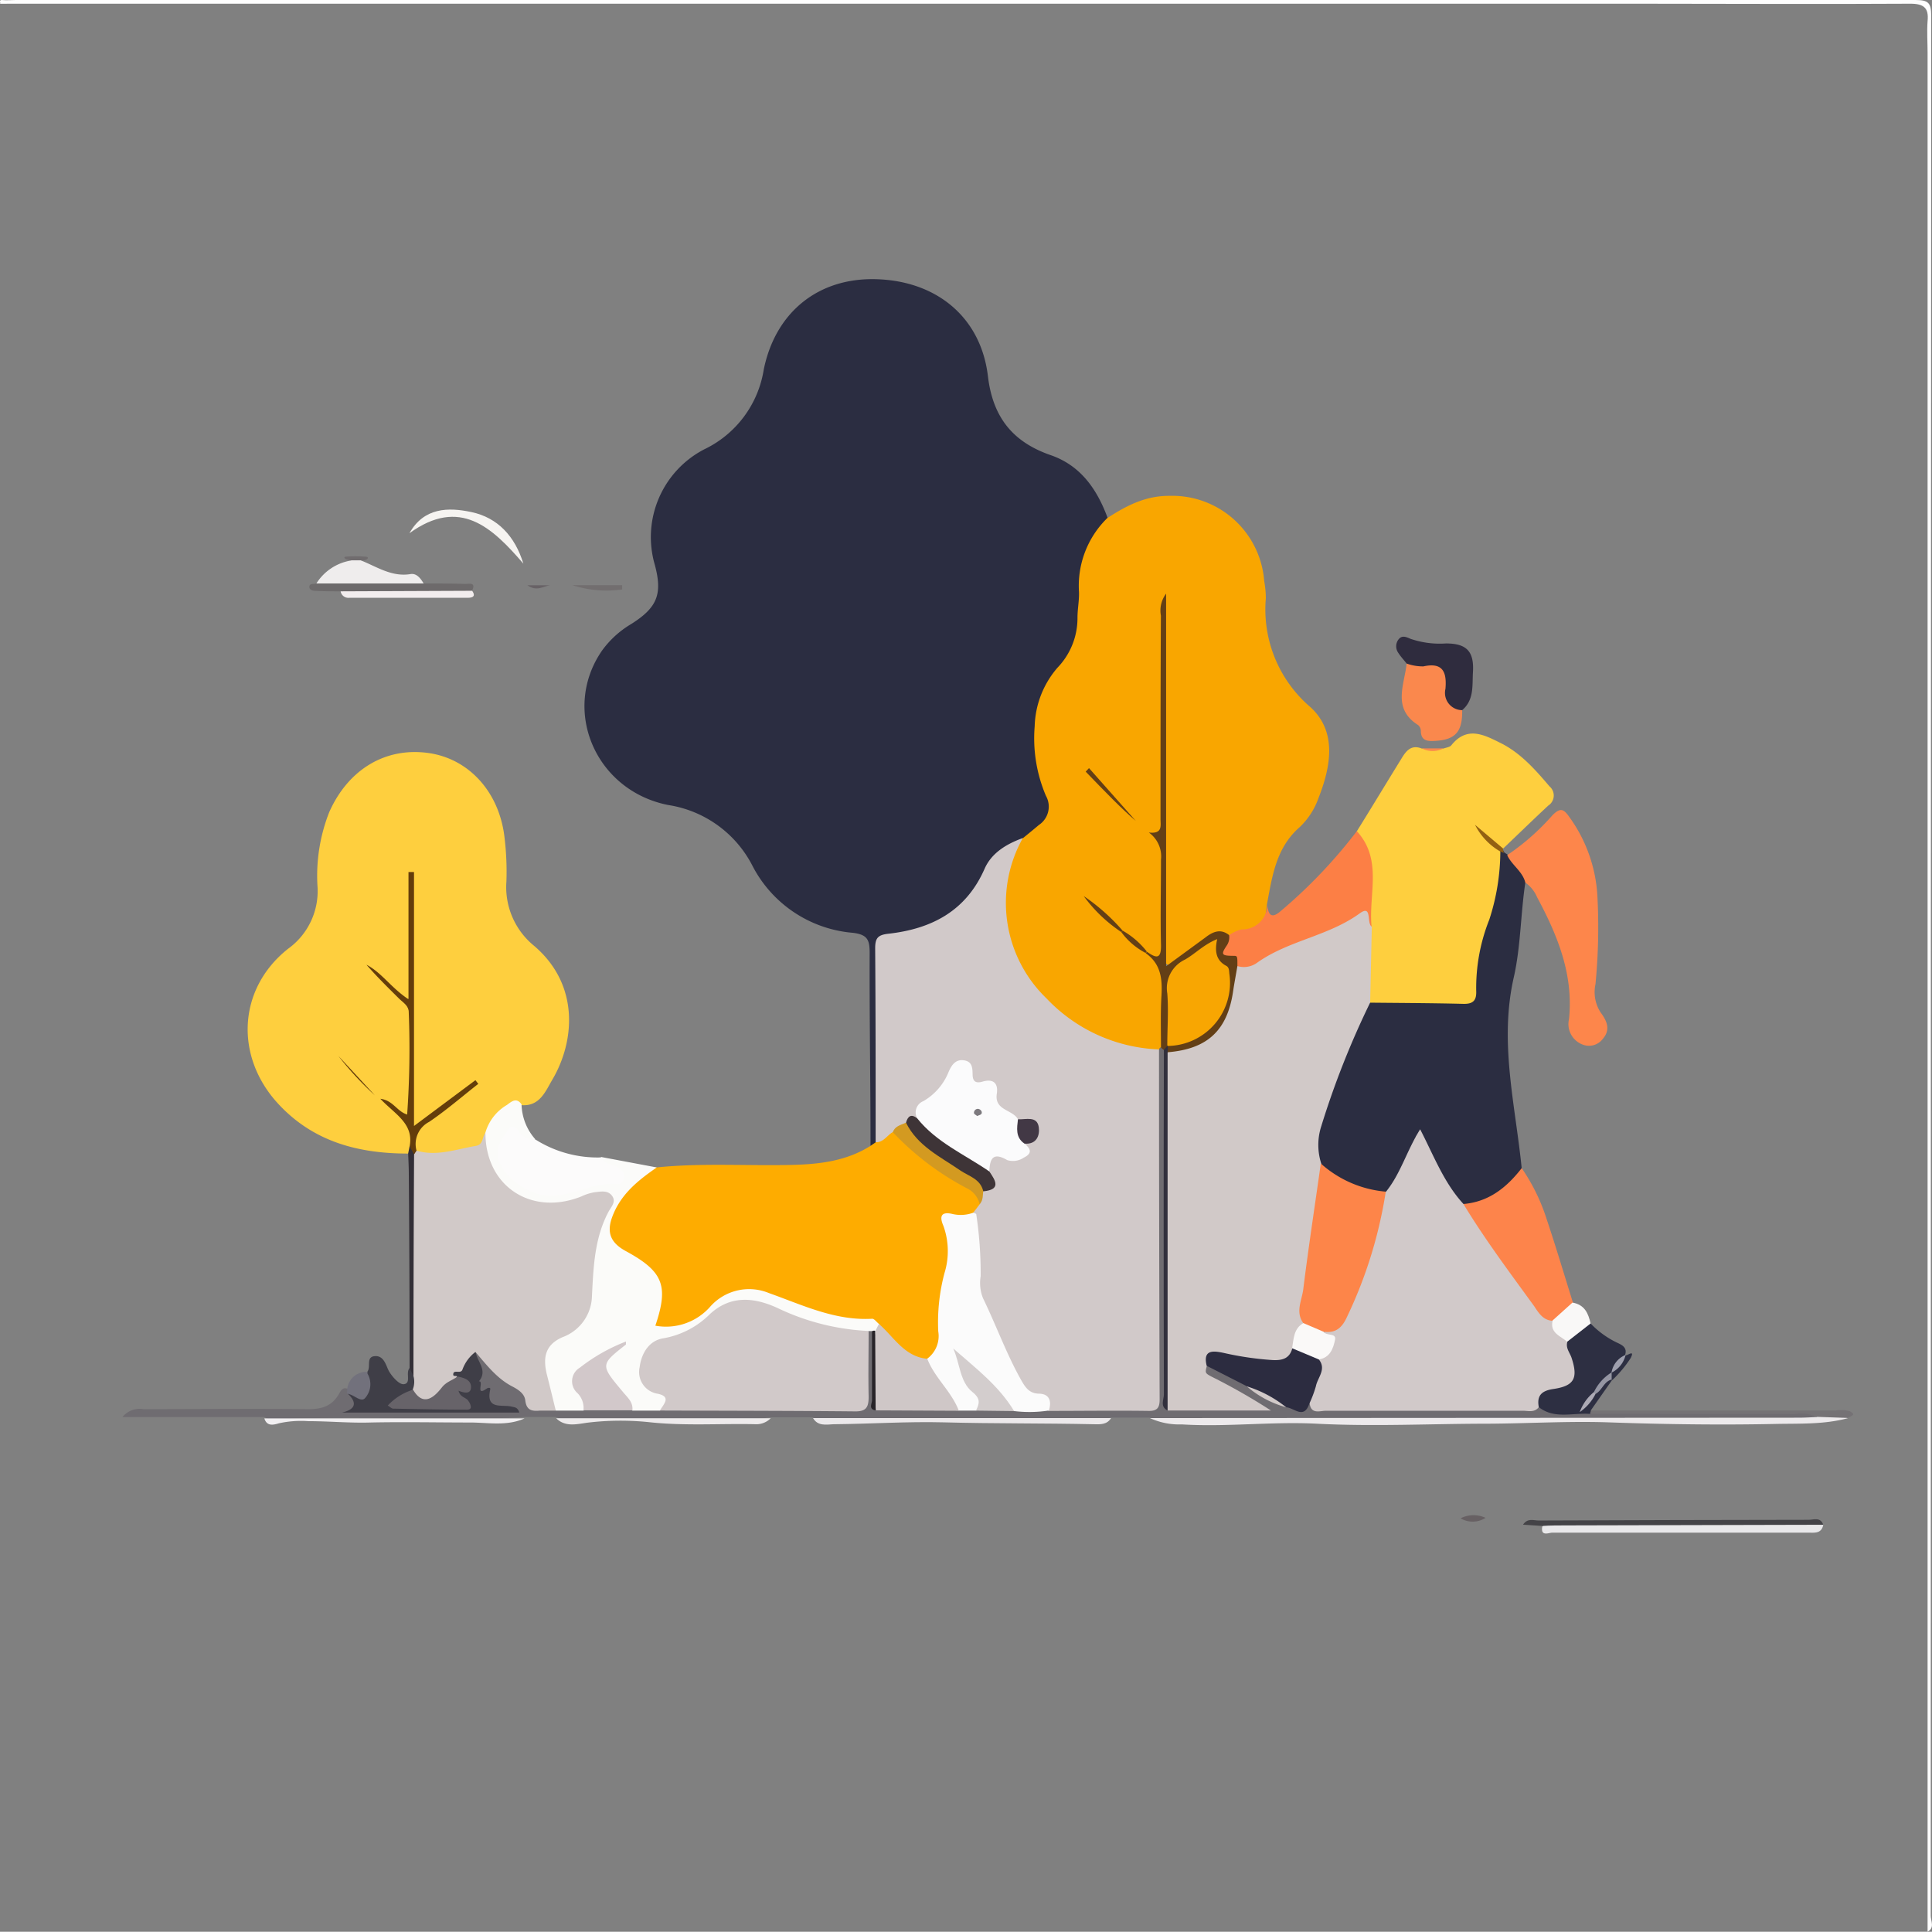 <svg xmlns="http://www.w3.org/2000/svg" viewBox="0 0 245.04 245.01"><rect x="0" y="0" width="245.04" height="245.01" fill="#808080" stroke="none"/><defs><style>.cls-1{fill:#fefefe;}.cls-2{fill:#2b2d41;}.cls-3{fill:#f9a600;}.cls-4{fill:#fecf3e;}.cls-5{fill:#feac00;}.cls-6{fill:#fbfbf9;}.cls-7{fill:#6f6c71;}.cls-8{fill:#fd864b;}.cls-9{fill:#fd844b;}.cls-10{fill:#fc7f45;}.cls-11{fill:#fcfbfb;}.cls-12{fill:#edeaec;}.cls-13{fill:#2d2f42;}.cls-14{fill:#3f3e47;}.cls-15{fill:#fa884d;}.cls-16{fill:#2f2c3e;}.cls-17{fill:#e9e8ea;}.cls-18{fill:#ece9eb;}.cls-19{fill:#444347;}.cls-20{fill:#efeded;}.cls-21{fill:#eeebec;}.cls-22{fill:#6d6a6b;}.cls-23{fill:#f6f4f1;}.cls-24{fill:#f1eff1;}.cls-25{fill:#757275;}.cls-26{fill:#f9f8f7;}.cls-27{fill:#f2edee;}.cls-28{fill:#332f37;}.cls-29{fill:#72717c;}.cls-30{fill:#726e6f;}.cls-31{fill:#926012;}.cls-32{fill:#676063;}.cls-33{fill:#686266;}.cls-34{fill:#706c6e;}.cls-35{fill:#d1c9c9;}.cls-36{fill:#633f16;}.cls-37{fill:#d1c9c8;}.cls-38{fill:#643d0b;}.cls-39{fill:#fbfbfb;}.cls-40{fill:#cfc7c7;}.cls-41{fill:#d39a21;}.cls-42{fill:#fd8549;}.cls-43{fill:#d2c8ca;}.cls-44{fill:#272328;}.cls-45{fill:#2c2c40;}.cls-46{fill:#d3cdcd;}.cls-47{fill:#312f3c;}.cls-48{fill:#9596a3;}.cls-49{fill:#9e9fad;}.cls-50{fill:#acaab5;}.cls-51{fill:#676369;}.cls-52{fill:#fbfbfc;}.cls-53{fill:#3e3437;}.cls-54{fill:#423845;}.cls-55{fill:#f8a602;}.cls-56{fill:#faf9f8;}.cls-57{fill:#7d7a7f;}</style></defs><title>training01</title><g id="图层_2" data-name="图层 2"><g id="图层_1-2" data-name="图层 1"><path class="cls-1" d="M244.48,245q0-119.16,0-238.33c0-1.32-.1-2.65,0-4C244.65,1,244,.46,242.25.47c-11.45.07-22.9,0-34.35,0H1.34L0,.48C.12.35-.2,0,.24,0,.83.06,1.42,0,2,0Q122.48,0,242.94,0c1.65,0,2,.37,2,2q-.06,120.51-.06,241C244.9,243.68,245.4,244.52,244.48,245Z"/><path class="cls-2" d="M110.41,145.33c0-8.14-.14-16.29-.11-24.43,0-1.64-.22-2.36-2.13-2.59a15.8,15.8,0,0,1-12.77-8.57,14.48,14.48,0,0,0-10.66-7.64c-9.25-1.84-13.56-12.06-8.4-19.56a12.27,12.27,0,0,1,3.71-3.39c3.32-2.09,4-3.8,3-7.52A12.54,12.54,0,0,1,89.3,57a13.56,13.56,0,0,0,7.57-10.14c1.49-7.29,6.93-11.64,14.21-11.45,7.71.2,13.33,4.83,14.22,12.3.61,5.14,3.08,8.31,7.91,10,3.85,1.31,5.94,4.35,7.28,8,.46,1.1-.32,1.82-.85,2.55A9.09,9.09,0,0,0,137.92,74a60.82,60.82,0,0,1-.58,6.32,7.41,7.41,0,0,1-2,4.31c-3.3,3.75-3.67,8.11-2.76,12.76a19.51,19.51,0,0,0,.53,1.89c1.21,4,.67,5.38-3,7.59a7.31,7.31,0,0,0-4.48,4,14.57,14.57,0,0,1-11.26,8.18c-1.85.29-2.53,1.2-2.5,3.11.09,6.44,0,12.89,0,19.34a8,8,0,0,1-.56,3.66C111.09,145.44,110.81,145.7,110.41,145.33Z"/><path class="cls-3" d="M129.77,106.28c.68-.55,1.36-1.11,2-1.65a2.79,2.79,0,0,0,.89-3.69,18.59,18.59,0,0,1-1.43-8.81,11.86,11.86,0,0,1,2.88-7.43,9.07,9.07,0,0,0,2.55-6.36c0-1.09.23-2.19.19-3.28a12,12,0,0,1,3.59-9.35c2.41-1.57,4.87-2.85,7.9-2.82a11.69,11.69,0,0,1,12,10.79,12.58,12.58,0,0,1,.21,2.19,16.29,16.29,0,0,0,5.67,13.83c3.39,3.12,2.58,7.53,1,11.54a9.37,9.37,0,0,1-2.38,3.67c-3,2.61-3.48,6.23-4.15,9.79-.36,3.47-.94,4-5,4.43-1.28-.35-2.22.27-3.23,1-1.36.92-2.75,3-4.18,2.33-1.65-.81-.66-3.19-.67-4.86-.08-13,0-26,0-38.94,0,13.5,0,27,0,40.5a13.19,13.19,0,0,1,0,1.54c-.15,1.31-.77,1.21-1.58.52-1.39-.74-2.28-2.08-3.55-3a24.84,24.84,0,0,1-3.17-2.9,24.94,24.94,0,0,0,3.07,2.83c1.28.84,2.14,2.19,3.51,2.93,1.67.93,2.14,2.36,2,4.22-.2,2.47.13,5-.17,7.44a1.76,1.76,0,0,1-.41.63,3,3,0,0,1-2.3.46c-7.79-1-16.41-7.47-17.87-16.2a23.69,23.69,0,0,1,0-6.78A6.26,6.26,0,0,1,129.77,106.28Z"/><path class="cls-4" d="M51.77,146.31c-6.23,0-11.91-1.45-16.36-6.18-5.67-6-5.32-14.68,1.12-19.79a9,9,0,0,0,3.74-7.9A22,22,0,0,1,41.76,103c2.4-5.4,7.12-8.27,12.61-7.49,5.15.74,9,5,9.63,10.8a36,36,0,0,1,.23,5.49,9.59,9.59,0,0,0,3.51,8.16c5.86,5,5.13,12.23,2.3,17-.84,1.42-1.57,3.38-3.88,3.21a7.54,7.54,0,0,0-4.08,4.32c-1.78,2.39-6,3.42-9.18,2.23-.89-2.41-.71-3.09,1.1-4.45,1.45-1.1,2.86-2.27,4.36-3.32-1.64,1.09-3.08,2.43-4.72,3.52-1,.68-1.76.57-1.68-.78.61-9.8,0-19.62.31-29.42-.08,4.29,0,8.58-.06,12.87,0,.54.27,1.26-.45,1.55s-1-.36-1.46-.75c-.69-.64-1.34-1.32-2.12-1.94,3.8,2.09,4.52,5.42,4.08,9.36-.22,2,0,4-.06,5.94,0,.86.33,2-1.06,2.29-.24.05,0,.13,0,.13,1.6,1,1.22,2.51,1.21,4C52.33,146,52.21,146.29,51.77,146.31Z"/><path class="cls-5" d="M110.41,145.33l.69-.47c.62-.74,1.1-1.66,2.26-1.66a2,2,0,0,1,1.51.77,26.85,26.85,0,0,0,7.43,5.65c1.27.71,2.48,1.62,2.27,3.4a3.93,3.93,0,0,1-1,1.37,1.63,1.63,0,0,1-.78.38c-1.64.11-2.32.8-1.76,2.52a5.69,5.69,0,0,1,0,2.81,44.58,44.58,0,0,0-1.14,9.06,3.69,3.69,0,0,1-1.85,3.49c-2.7.73-4.12-1.32-5.82-2.74a19.4,19.4,0,0,1-1.22-1.55,1.38,1.38,0,0,0-1.18-.44A23.53,23.53,0,0,1,99,165.32c-3.37-1.61-6.4-1.5-9.08,1.47A7.33,7.33,0,0,1,84.39,169c-1.43,0-2.1-.72-1.72-2.08,1-3.55-.3-5.82-3.51-7.48-2.7-1.41-3.06-2.72-2-5.61s2.67-5.33,6.1-5.76c5.82-.6,11.66-.17,17.49-.33C104.17,147.64,107.47,147.19,110.41,145.33Z"/><path class="cls-2" d="M193.46,111.94c-.6,4-.58,8.12-1.46,12-1.88,8.26.2,16.19,1,24.24-.6,3-3.95,5.18-7.52,4.92-2.3-1-2.91-3.33-4.1-5.2a16.38,16.38,0,0,1-1.62-3.77c-.12-.26-.31.21-.07,0s.18,0,.14.16c-.68,2.84-1.66,5.51-4.09,7.38a10.62,10.62,0,0,1-8.82-3.92,6.6,6.6,0,0,1-.26-4.9,92.3,92.3,0,0,1,5.42-14.29,3.19,3.19,0,0,1,1.59-1.74c3.19-.78,6.43-.27,9.65-.39,2.75-.09,2.91-.16,3-2.82a16.61,16.61,0,0,1,.77-4.32,51.8,51.8,0,0,0,2.13-9,3.22,3.22,0,0,1,1-2.39c.28-.17.47-.09.57.22l.43.28C192.78,109.05,194,110,193.46,111.94Z"/><path class="cls-4" d="M190.29,108a28.11,28.11,0,0,1-1.4,8.64,23.4,23.4,0,0,0-1.66,9c.06,1.22-.36,1.71-1.62,1.68-4-.1-7.9-.11-11.86-.15-.82-.9-.64-2-.66-3.1,0-2.1,0-4.2-.05-6.3,0-3.63.74-7.33-.88-10.84a2.63,2.63,0,0,1-.07-1.5c1.87-3,3.74-6.11,5.62-9.15.6-1,1.24-1.89,2.62-1.34a12,12,0,0,0,2.75,0c.34-.13.8-.17,1-.42,2-2.49,4.17-1.31,6.23-.29,2.54,1.26,4.4,3.37,6.21,5.5a1.52,1.52,0,0,1-.16,2.45c-1.93,1.8-3.82,3.64-5.73,5.46-1.16-.23-1.6-1.35-2.34-1.88A13,13,0,0,1,190.29,108Z"/><path class="cls-6" d="M83.3,148.07c-2.4,1.66-4.63,3.43-5.68,6.36-.74,2.06,0,3.28,1.7,4.22,4.8,2.6,5.52,4.4,3.8,9.49a7.47,7.47,0,0,0,6.93-2.38A6.58,6.58,0,0,1,97.52,164c4.28,1.52,8.39,3.53,13.11,3.26.26,0,.55.42.83.64.4.48.15.85-.19,1.21a1.57,1.57,0,0,1-.64.27l-.68.08a21,21,0,0,1-8.58-1.5c-1.32-.45-2.58-1.06-3.88-1.56a6.44,6.44,0,0,0-7.16,1.19,11.2,11.2,0,0,1-5.57,2.93,3.3,3.3,0,0,0-2.6,2.69c-.35,1.32.52,2.1,1.59,2.82,1.63,1.1,1.55,1.9-.14,3.4a8.84,8.84,0,0,1-3.12,0,21.52,21.52,0,0,1-3.8-4.71c-.71-1.14-.9-2.32.43-3.13-.67.32-1,1.14-1.69,1.55-1.52.92-2.22,2-1.15,3.77a1.66,1.66,0,0,1-.55,2.48,5.49,5.49,0,0,1-3.16-.11c-1.76-2-2.15-4.41-2.17-6.92a3.58,3.58,0,0,1,2.22-3.3c2.86-1.35,3.75-3.79,3.77-6.63A23.53,23.53,0,0,1,76,154.1c.19-.52.66-1.12.15-1.63s-1.24-.17-1.85,0a14.12,14.12,0,0,1-3.62.84,10.37,10.37,0,0,1-8.78-4.12c-1.55-1.84-.88-3.64-.34-5.52a6,6,0,0,1,2.74-3.53c.57-.42,1.2-1,1.85-.07a6.9,6.9,0,0,0,1.75,4.43c-.43.58-1,.47-1.58.31s-1.17-.81-1.74,0a2.34,2.34,0,0,0-.22,2.47c1.23,2.67,4.26,4,7.61,3.17a34.06,34.06,0,0,1,5.59-1.21c0-1.14-1.8-1.23-1.33-2.5Z"/><path class="cls-7" d="M70.5,178.91l3.5,0a5.35,5.35,0,0,1,6.21,0l3.49,0a6.9,6.9,0,0,1,3.78-.93q9.34,0,18.69,0c2.74,0,3-.29,3-3.06,0-1.25,0-2.5,0-3.74a2.84,2.84,0,0,1,1-2.36l.43,0c1.24,2,.38,4.23.64,6.34.12,1-.38,2.07.74,2.76,3.17.17,6.33-.08,9.49.16a7.6,7.6,0,0,1,2.38,0c1.6-.19,3.21.2,4.81-.08a32.65,32.65,0,0,1,4.53.13c3.07-.24,6.16-.13,9.24-.15,3.6,0,3.76-.15,3.76-3.69,0-12.48,0-25,0-37.45,0-1.29-.25-2.68.83-3.74a.38.38,0,0,1,.15-.25,1,1,0,0,1,.72.39,6.21,6.21,0,0,1,.32,3q0,18.93,0,37.84a5.86,5.86,0,0,0,.61,3.4c.6.77,1.47.5,2.24.52,2.6.06,5.21-.08,7.51.07a27.45,27.45,0,0,1-5.14-2.66c-.77-.53-1.88-1.16-.88-2.43,2.36-.39,3.95,1.24,5.8,2.19a11.07,11.07,0,0,0,4.71,2.55c1.25.61,2.6-.24,3.86.27,9.37-.07,18.73,0,28.1-.06,2.32.57,4.77.35,7,1.19,8.8,0,17.6,0,26.4,0,.63,0,1.69-.65,1.89.7a53.77,53.77,0,0,1-5.67.36c-9.14.08-18.27-.21-27.41-.14-9.41.06-18.81.13-28.22.1-6.3,0-12.59.12-18.89.05a21.87,21.87,0,0,1-4.35-.39l-4.93,0a4.07,4.07,0,0,1-1.92.34c-6.36-.09-12.71,0-19.07-.13-4.66-.09-9.35.13-14,.13a5.33,5.33,0,0,1-2.79-.38l-5.37,0c-4.49.71-9,.33-13.52.28-3.64,0-7.27-.25-10.9,0a5.35,5.35,0,0,1-2.79-.32H66.48c-3,.25-6,.12-8.94.15-7.58.07-15.17-.23-22.76.18a2,2,0,0,1-1.25-.32h-18a2.8,2.8,0,0,1,2.68-1c7,0,13.92-.07,20.87,0,1.78,0,3-.39,3.91-1.93.26-.48.51-.92,1.16-.63a1.44,1.44,0,0,1,.55.25c.86.67,1.28,1.4.6,2.05,5.66-.08,11.66.05,17.39-.05-2.64-1.55-2.84-4.26-2.44-7.19a1.18,1.18,0,0,1,1.7.47c1.51,2.19,4.17,3.18,5.58,5.46C68.17,178.51,69.78,177.83,70.5,178.91Z"/><path class="cls-8" d="M193.46,111.94c-.35-1.43-1.71-2.2-2.3-3.48a29.76,29.76,0,0,0,5.74-5.06c1-1,1.42-.81,2.14.22a18.83,18.83,0,0,1,3.56,10,74.69,74.69,0,0,1-.24,11.19,4.76,4.76,0,0,0,.63,3.57c.74,1,1.37,2.15.3,3.38a2.19,2.19,0,0,1-2.57.72,2.77,2.77,0,0,1-1.72-3.22c.59-5.67-1.46-10.64-4.05-15.47A4.31,4.31,0,0,0,193.46,111.94Z"/><path class="cls-9" d="M185.55,152.71c3.26-.25,5.54-2.09,7.45-4.55a24.31,24.31,0,0,1,3.16,6.45c1.18,3.51,2.23,7.06,3.34,10.6-.11,1.61-1.18,2.33-2.57,2.75-1.52,0-2.43-1-3.22-2-2.63-3.53-5.24-7.07-7.59-10.8C185.66,154.42,185.1,153.68,185.55,152.71Z"/><path class="cls-10" d="M172.09,105.42c3.32,3.62,1.46,8,1.87,12.12-1.44-.63-2.66-.11-3.93.61-3.38,1.92-7.26,2.72-10.61,4.73a2.49,2.49,0,0,1-2.53,0c-.25-.15-.45-.36-.68-.53-2.1-1.46-2.14-1.92-.32-3.75a5.08,5.08,0,0,1,1.56-.72,3.18,3.18,0,0,0,3.29-3.18c.1,1.36.52,1.91,1.77.79A64.32,64.32,0,0,0,172.09,105.42Z"/><path class="cls-11" d="M76.24,146.8c.45.91,1.49.84,2.2,1.31.45.3.83.62.73,1.22s-.45.89-.87.85c-3.14-.32-5.88,1.7-9,1.45-2.41-.19-5.43-2.33-6.09-4.6-.45-1.55.57-2.65,1.27-3.81.34-.56.9-.32,1.25.17a2.29,2.29,0,0,0,2.2,1.15A14.76,14.76,0,0,0,76.24,146.8Z"/><path class="cls-12" d="M145.85,179.86l82.32-.05c.73,0,1.46-.05,2.2-.08a4.18,4.18,0,0,1,4,.14c-3,.81-6.08.67-9.1.73-7.08.15-14.17.05-21.26-.2-5.05-.17-10.14.14-15.21.17-7.27,0-14.56.38-21.81,0-5.72-.29-11.39.44-17.08.09A8.93,8.93,0,0,1,145.85,179.86Z"/><path class="cls-13" d="M201.65,179.33c-2.18-.17-4.49.7-6.48-.86-1.08-1.32-.38-2.42.82-2.72,2.65-.66,2.94-2.21,2.22-4.43a1.92,1.92,0,0,1,.08-1.08c.85-1.23,1.64-2.54,3.45-2.38a11.51,11.51,0,0,0,3.35,2.43c.66.3,1.36.65,1,1.62,0,.09,0,.19,0,.28-.19.79-1,1.18-1.3,1.86a2.16,2.16,0,0,1-.39.41,8,8,0,0,0-2.16,2.15.92.92,0,0,1-.24.28.53.53,0,0,0,.24-.27,6.08,6.08,0,0,1,1.73-1.77.45.45,0,0,1,.49.19l-2.7,3.85C202,179.13,202,179.28,201.65,179.33Z"/><path class="cls-14" d="M60.34,171.49c.18,1.23,1.56,2.33.4,3.71.7-.09-.53,2,1,.91.15-.1.5-.17.44.11-.6,2.66,1.5,1.87,2.74,2.19.33.08.75.06.94.75H43.37c1.64-.37,2.05-1.19.7-2.43,1.72-.13,2-1.54,2.54-2.78.44-.59-.2-1.81.86-1.94,1.3-.16,1.5,1.33,1.92,2s1.25,1.61,1.82,1.55c1-.1.19-1.43.74-2.05a1.51,1.51,0,0,1,1,1,2.35,2.35,0,0,1-.06,1.69,5.32,5.32,0,0,1-1.78,1.65c1.74-.16,3.2.2,4.77.14,2.55-.08,2.06-1.39,1.81-2.87A2.7,2.7,0,0,1,60.34,171.49Z"/><path class="cls-15" d="M185.45,90.07c.05,2.74-.85,3.76-3.44,3.9-.94.06-1.79,0-1.8-1.26a1,1,0,0,0-.35-.75c-3.3-2.09-1.75-5.06-1.45-7.8,3.33-1.55,5.35-.56,5.73,3C184.27,88.31,185.22,89,185.45,90.07Z"/><path class="cls-16" d="M185.45,90.07a2.19,2.19,0,0,1-2.12-2.7c.17-2-.23-3.42-2.8-2.85a6.06,6.06,0,0,1-2.12-.36c-.36-.46-.76-.88-1.07-1.37a1.43,1.43,0,0,1,0-1.64c.44-.63,1-.37,1.55-.13a11.43,11.43,0,0,0,4.5.59c2.62,0,3.58,1,3.43,3.61C186.71,86.91,187,88.76,185.45,90.07Z"/><path class="cls-17" d="M231.25,193.39c-.22,1.16-1.14,1-1.91,1q-16.23,0-32.45,0c-.46,0-1.51.54-1.28-.77.34-.39.8-.29,1.23-.29,10.76.07,21.52-.4,32.28-.22A3.49,3.49,0,0,1,231.25,193.39Z"/><path class="cls-18" d="M103.12,179.86l37.8,0c-.51.83-1.34.8-2.14.78-6.36-.14-12.72-.07-19.08-.24-4.64-.12-9.35.2-14,.24C104.75,180.69,103.72,180.89,103.12,179.86Z"/><path class="cls-19" d="M231.25,193.39l-32.57.08c-1,0-2.05,0-3.07.07l-2.44-.16c.58-.88,1.33-.53,2-.53q17.13-.07,34.26-.09C230,192.76,230.9,192.37,231.25,193.39Z"/><path class="cls-20" d="M40.13,74a6.4,6.4,0,0,1,4.4-2.91.79.79,0,0,1,1.27,0c2,.79,3.89,2.12,6.28,1.72.77-.12,1.28.56,1.66,1.21a1.5,1.5,0,0,1-1.31.67,95.21,95.21,0,0,1-11.58-.24A1,1,0,0,1,40.13,74Z"/><path class="cls-21" d="M70.54,179.88l27.21,0a2.55,2.55,0,0,1-1.77.76c-4.51-.11-9,.23-13.54-.25a35,35,0,0,0-8,.06C73.07,180.65,71.67,181,70.54,179.88Z"/><path class="cls-22" d="M40.13,74l13.61,0c1.75,0,3.51,0,5.27.06.49,0,1.39-.26.87.85a1.62,1.62,0,0,1-1.4.46q-6.91,0-13.83,0A2.2,2.2,0,0,1,43.2,75c-1.07,0-2.14,0-3.21-.06-.35,0-.79-.14-.75-.56S39.84,74.11,40.13,74Z"/><path class="cls-23" d="M51.93,67.63c1.84-3.28,4.94-3.31,7.87-2.68,3.33.71,5.52,3.07,6.58,6.54C62.42,66.89,58.32,63,51.93,67.63Z"/><path class="cls-24" d="M33.53,179.9h33c-2.21,1-4.59.53-6.84.52-4.24,0-8.47-.09-12.71,0-2.61.08-5.26-.17-7.89-.17a12.89,12.89,0,0,0-3.71.27C34.65,180.74,33.84,180.92,33.53,179.9Z"/><path class="cls-25" d="M201.65,179.33l.14-.44,31.05,0a4.17,4.17,0,0,1,1.74.09c1,.47.12.64-.25.86l-4-.14a4.05,4.05,0,0,0-2.56-.36Z"/><path class="cls-26" d="M201.74,167.86l-3,2.34c-2.22-.25-2.78-1-1.87-2.68l2.57-2.31C201,165.48,201.45,166.59,201.74,167.86Z"/><path class="cls-27" d="M43.2,75l16.68-.07c.55.78-.06.89-.59.89-5,0-10,0-15,0A1,1,0,0,1,43.2,75Z"/><path class="cls-28" d="M52.44,174.52l-.49-1q0-12.3-.1-24.59c0-.88-.05-1.76-.08-2.64l.18-.91c.92-.08.58.82.92,1.19a4.32,4.32,0,0,1,.5,2.75q0,11,0,22C53.36,172.44,53.6,173.69,52.44,174.52Z"/><path class="cls-29" d="M46.61,174a1.43,1.43,0,0,0,0,.22,2.65,2.65,0,0,1-.27,3.06c-.55.71-1.48-.47-2.31-.5a.8.8,0,0,1,0-.31A2.43,2.43,0,0,1,46.61,174Z"/><path class="cls-30" d="M72.61,74.22h6.3v.54A13.91,13.91,0,0,1,72.61,74.22Z"/><path class="cls-31" d="M190.29,108a8.1,8.1,0,0,1-3.21-3.39l3.55,3c0,.19.07.37.1.56Z"/><path class="cls-32" d="M185.25,192.57a3.64,3.64,0,0,1,3.17-.06A3,3,0,0,1,185.25,192.57Z"/><path class="cls-13" d="M206.13,171.91c.29.05,1.26-.8.69.34a15.21,15.21,0,0,1-2.33,2.79l-.07-.07a.6.6,0,0,1,0-.91l0,0c.5-.83,1.29-1.42,1.79-2.25Z"/><path class="cls-33" d="M69.75,74.23c-.84.12-1.67.84-2.86,0Z"/><path class="cls-34" d="M45.8,71.07l-1.27,0a3.11,3.11,0,0,1-.62-.14c-.21-.09-.39-.3,0-.33.78-.06,1.57-.06,2.35,0,.24,0,.68.09.16.41A1.81,1.81,0,0,1,45.8,71.07Z"/><path class="cls-15" d="M183.08,94.92a3,3,0,0,1-2.75,0Z"/><path class="cls-35" d="M147,133.1q0,22.18.08,44.39c0,1-.26,1.47-1.36,1.46-4.24-.06-8.49,0-12.73,0-.26-.26-.45-.67-.76-.78-3.24-1.09-4.28-4-5.49-6.71a16.78,16.78,0,0,0-1.27-2.79c-2.62-3.81-1.75-8.28-2.44-12.45-.14-.83.46-1.54.37-2.36l.81-1.06c.46-.52-.23-1.13.13-1.66a2.32,2.32,0,0,0,.67-2.56c0-2.56,0-2.61,2.55-2.31a1.78,1.78,0,0,0,2.15-1.35c1.21-1.32.9-2.13-.84-2.45-1.61-.66-2.94-1.59-3.31-3.45-.14-.69-.64-.89-1.27-1a2.06,2.06,0,0,1-1.45-.86c-1.21-1.62-1.31-1.66-2.36.18s-3,2.6-3.78,4.44a4.87,4.87,0,0,1-1.39,1.08c-.61.5-1.45.39-2.11.75s-1.15,1.31-2.14,1.26c0-8.19,0-16.39-.06-24.59,0-1.28.32-1.7,1.66-1.85,5.49-.61,9.88-2.88,12.23-8.27.89-2,2.79-3.13,4.84-3.87a16.82,16.82,0,0,0,3,20.34A20.69,20.69,0,0,0,147,133.1Z"/><path class="cls-36" d="M155.89,118.6a1.84,1.84,0,0,1-.33,1.37c-.74,1.11-.6,1.25.86,1.26.53,0,.53,0,.52,1.3a8.91,8.91,0,0,1-2.08,8.91c-1.71,1.95-3.89,3.37-6.77,2.35a.88.88,0,0,1-.2-.94,4.25,4.25,0,0,1,2.42-1.39A7.49,7.49,0,0,0,155,124c-.11-1.1-1-1.75-1.44-2.68-.13-.28-.4-.33-.74-.27-1.45.28-3.82,3-3.89,4.59s0,2.93,0,4.4a3.29,3.29,0,0,1-.67,2.47c-.23.21-.35.53-.66.66l-.35-.29c0-2.19-.07-4.39.06-6.57s-.08-4.06-2-5.42l.16-.18c1.16.83,1.83,1,1.78-.89-.09-3.59,0-7.19,0-10.78a3.72,3.72,0,0,0-1.54-3.45c1.81.21,1.47-.92,1.48-1.76,0-8.58,0-17.16.05-25.74a3.57,3.57,0,0,1,.66-2.8v47.26l5-3.66C153.83,118.17,154.81,117.74,155.89,118.6Z"/><path class="cls-36" d="M138.12,97.42l5.93,6.69c-1.66-1.39-4-3.8-6.35-6.24Z"/><path class="cls-36" d="M142.21,118.21a18.76,18.76,0,0,1-4.76-4.56,25.37,25.37,0,0,1,4.93,4.38Z"/><path class="cls-36" d="M145.29,120.86a9,9,0,0,1-3.08-2.65l.17-.18a10.54,10.54,0,0,1,3.07,2.65Z"/><path class="cls-37" d="M52.44,174.52q0-14.06.08-28.11a.89.89,0,0,1,.31-.47c2.58.76,5-.18,7.51-.6,1-.17.78-1.13,1.23-1.64,0,6.74,5.8,10.58,12.16,8.05a6.35,6.35,0,0,1,1.65-.53c.78-.08,1.69-.31,2.25.45s-.12,1.4-.44,2c-1.79,3.35-1.92,7-2.11,10.67a5.69,5.69,0,0,1-3.69,5.24c-2.36,1-2.54,2.75-2,4.87.38,1.48.74,3,1.1,4.46-.66,0-1.32,0-2,0-1,.09-1.72,0-1.87-1.31-.1-.81-.81-1.32-1.64-1.75-1.95-1-3.28-2.75-4.68-4.38a4.88,4.88,0,0,0-1.64,2.22c-.22.66-1.14-.11-1.22.68,0,0,.07.11.12.13s.28,0,.41.06a5.26,5.26,0,0,1-3.41,3.24,1.53,1.53,0,0,1-2.21-1.56A2.73,2.73,0,0,0,52.44,174.52Z"/><path class="cls-38" d="M52.83,145.94l-.31.47-.57-1c.58-2.92-1.9-4.11-3.71-6.05,1.64.21,2.08,1.59,3.4,2a117.65,117.65,0,0,0,.2-13c0-.81-.74-1.22-1.25-1.73-1.4-1.39-2.81-2.77-4.11-4.27,1.94,1,3.08,2.89,5.33,4.38V110.6h.7v32.21L60.3,137l.36.47c-2.07,1.62-4.06,3.35-6.23,4.82A3.16,3.16,0,0,0,52.83,145.94Z"/><path class="cls-38" d="M47.55,138.93a40,40,0,0,1-4.63-5C44.46,135.58,46,137.26,47.55,138.93Z"/><path class="cls-39" d="M123.44,153.81c.13.06.37.11.38.19a50.86,50.86,0,0,1,.56,7.86,5.17,5.17,0,0,0,.3,2.8c1.69,3.48,3,7.15,4.91,10.51.5.86,1,1.55,2.13,1.59,1.36,0,1.7.92,1.31,2.14a16.29,16.29,0,0,1-4.41.07c-2.55-1.49-4.13-4-6.17-5.74a11.44,11.44,0,0,0,1.78,3.17,1.45,1.45,0,0,1-.44,2.51l-2.2,0c-2-1.23-2.94-3.3-4.11-5.18a1.13,1.13,0,0,1,.13-1.41,3.57,3.57,0,0,0,1.39-3.46,24.24,24.24,0,0,1,.79-7.39,9.43,9.43,0,0,0-.14-6c-.5-1.15-.34-1.86,1.19-1.49A4.61,4.61,0,0,0,123.44,153.81Z"/><path class="cls-40" d="M117.61,172.34c.94,2.43,3.08,4.14,4,6.59l-10.52-.05a43.1,43.1,0,0,1-.06-10.09l.45-.87C113.38,169.57,114.7,172.07,117.61,172.34Z"/><path class="cls-41" d="M113.24,143.6c.28-.78,1-.91,1.67-1.21,3.11,2.14,6,4.66,9.17,6.66a1.4,1.4,0,0,1,.64,2c-.1.57,0,1.19-.47,1.66a3,3,0,0,0-1.62-2A35.62,35.62,0,0,1,113.24,143.6Z"/><path class="cls-37" d="M148.09,133.46c5-.4,7.56-2.72,8.3-7.68.16-1.09.37-2.16.55-3.25a2.86,2.86,0,0,0,2.51-.43c4-2.84,9-3.35,13-6.25,1.63-1.19.84,1.25,1.54,1.69l-.21,9.62a109,109,0,0,0-6.2,15.68,7.71,7.71,0,0,0,0,4.75c1,2,.33,4,.13,6-.48,4.69-1.43,9.32-1.92,14-.25,1.28-.91,2.41-1.26,3.65-.49,1.48-1.69,1.84-3.06,1.95a23.5,23.5,0,0,1-5.8-.56,2.52,2.52,0,0,0-2.6.6c-.23.87-.25.92.57,1.36a77.67,77.67,0,0,1,7.56,4.31h-13.1c-.4-.52-.24-1.13-.24-1.7q0-21,0-42.06C147.81,134.58,147.62,134,148.09,133.46Z"/><path class="cls-35" d="M196.92,167.52c-.36,1.58,1.05,1.93,1.87,2.68-.24.8.34,1.38.55,2.06.83,2.55.32,3.52-2.33,3.91-1.47.22-2.12.82-1.84,2.3-.55.73-1.35.46-2,.46q-12.51,0-25,0c-.75,0-1.87.49-2.06-.91-.72-2.11.75-3.83,1-5.77,1.28-1,.71-2.51.88-3.82a5.59,5.59,0,0,0,2.73-3.24,56.62,56.62,0,0,0,3.73-11.41,4.42,4.42,0,0,1,1.36-2.66c1.85-2.3,2.62-5.2,4.31-7.89,1.72,3.32,3,6.76,5.48,9.46,2.74,4.52,5.91,8.74,9,13C195.14,166.51,195.72,167.46,196.92,167.52Z"/><path class="cls-42" d="M175.76,151.14a57,57,0,0,1-4.9,15.85c-.63,1.4-1.43,2.13-3,1.91-1.27.61-2.08.13-2.57-1.1-1-1.4-.19-2.85,0-4.23.66-5.34,1.48-10.65,2.23-16A14.14,14.14,0,0,0,175.76,151.14Z"/><path class="cls-35" d="M110.17,168.81c0,2.78-.06,5.56,0,8.34,0,1.23-.23,1.87-1.67,1.86-8.26-.08-16.53-.08-24.79-.11.4-.77,1.5-1.72-.24-2.12a2.79,2.79,0,0,1-2.34-3.39c.22-1.72,1.17-3.36,3-3.65a11,11,0,0,0,5.9-3.06c2.63-2.44,5.62-2.14,8.57-.79A29.83,29.83,0,0,0,110.17,168.81Z"/><path class="cls-43" d="M80.21,178.87l-6.21,0a2.67,2.67,0,0,0-.75-2.17,2,2,0,0,1,.3-3.24,22.6,22.6,0,0,1,5.84-3.31c0,.26,0,.36,0,.38-3.25,2.55-3.26,2.58-.46,5.92C79.51,177.19,80.32,177.77,80.21,178.87Z"/><path class="cls-44" d="M111,168.79l.06,10.09c-.95-.14-.45-.87-.46-1.3,0-2.92,0-5.83,0-8.74A.54.54,0,0,1,111,168.79Z"/><path class="cls-45" d="M167.27,172.42c1,1.24-.15,2.28-.37,3.39a14.34,14.34,0,0,1-.84,2.23c-.68,2-1.89.55-2.9.45-1.65-.94-3.44-1.62-5-2.66l-5.11-2.6c-.55-2.18,1-1.87,2.14-1.64a39.53,39.53,0,0,0,6.22.91c1.21.06,2.16-.18,2.5-1.51C165.53,170.22,166.56,170.93,167.27,172.42Z"/><path class="cls-46" d="M123.79,178.91c.42-.9.63-1.49-.46-2.36-1.61-1.29-1.57-3.63-2.43-5.52,2.8,2.46,5.77,4.7,7.72,7.94Z"/><path class="cls-47" d="M148.09,133.46q0,22.72,0,45.44c-1-.5-.47-1.38-.47-2.06q-.06-21.85,0-43.7l.51-.56,0,.06Z"/><path class="cls-37" d="M158.13,175.83a15.12,15.12,0,0,1,5,2.66A12.86,12.86,0,0,1,158.13,175.83Z"/><path class="cls-48" d="M204.41,174.06c0,.31,0,.61,0,.91-1,.25-1.21,1.4-2.06,1.83L202,177l.14-.39A5.88,5.88,0,0,1,204.41,174.06Z"/><path class="cls-49" d="M206.18,171.85a3.36,3.36,0,0,1-1.79,2.25A2.9,2.9,0,0,1,206.18,171.85Z"/><path class="cls-50" d="M202.36,176.8a6.07,6.07,0,0,1-2,2.3,5.77,5.77,0,0,1,1.8-2.54A.62.62,0,0,0,202.36,176.8Z"/><path class="cls-51" d="M52.39,176.26c1.37,2.34,2.83.75,3.64-.27.6-.77,1.36-.91,2-1.41.81.17,1.73.42,1.71,1.36s-.88.72-1.58.45c.19.86,1,.84,1.25,1.31a1.44,1.44,0,0,1,.31.74c0,.36-.39.36-.69.35-3,0-6.11-.07-9.16-.13-.19,0-.37-.2-.69-.39A7.31,7.31,0,0,1,52.39,176.26Z"/><path class="cls-52" d="M116.33,141.84a1.54,1.54,0,0,1,.78-2.18,7.49,7.49,0,0,0,3.21-3.72c.34-.77.83-1.62,1.93-1.46s1.09,1,1.11,1.85.42,1.1,1.27.85c1.31-.38,2,.16,1.8,1.53-.34,2.15,2,2,2.68,3.25a3.16,3.16,0,0,1,.83,3.09c.74.62,1.07,1.2-.08,1.77a2.46,2.46,0,0,1-2.11.32c-1.85-1.08-2.21-.13-2.27,1.44a1.69,1.69,0,0,1-1.67-.17,30.94,30.94,0,0,1-6.78-4.74C116.56,143.18,115.84,142.73,116.33,141.84Z"/><path class="cls-53" d="M116.33,141.84c2.45,3.07,6,4.57,9.15,6.74.79,1.16,1.53,2.3-.77,2.52-.35-1.58-1.83-1.91-2.93-2.66-2.53-1.74-5.41-3.09-6.87-6.05C115.14,141.57,115.56,141.23,116.33,141.84Z"/><path class="cls-54" d="M129.94,145.05c-1.18-.79-.95-2-.83-3.09,1,.06,2.42-.47,2.64,1C131.9,144,131.48,145.18,129.94,145.05Z"/><path class="cls-55" d="M148.05,132.58c0-2.2.17-4.4,0-6.58a4,4,0,0,1,2.24-4.29c1.32-.75,2.39-1.92,4.09-2.6-.32,1.46-.2,2.68,1.15,3.39.37.2.35.6.39,1a8,8,0,0,1-7.82,9.16Z"/><path class="cls-56" d="M167.27,172.42,163.88,171c.21-1.18.18-2.48,1.43-3.19l2.57,1.1c.35.57,1.63.12,1.45,1C169.11,171,168.71,172.2,167.27,172.42Z"/><path class="cls-57" d="M123.94,141.55c-.15-.13-.4-.25-.41-.38a.5.5,0,0,1,.54-.53.58.58,0,0,1,.44.36C124.6,141.4,124.22,141.4,123.94,141.55Z"/></g></g></svg>